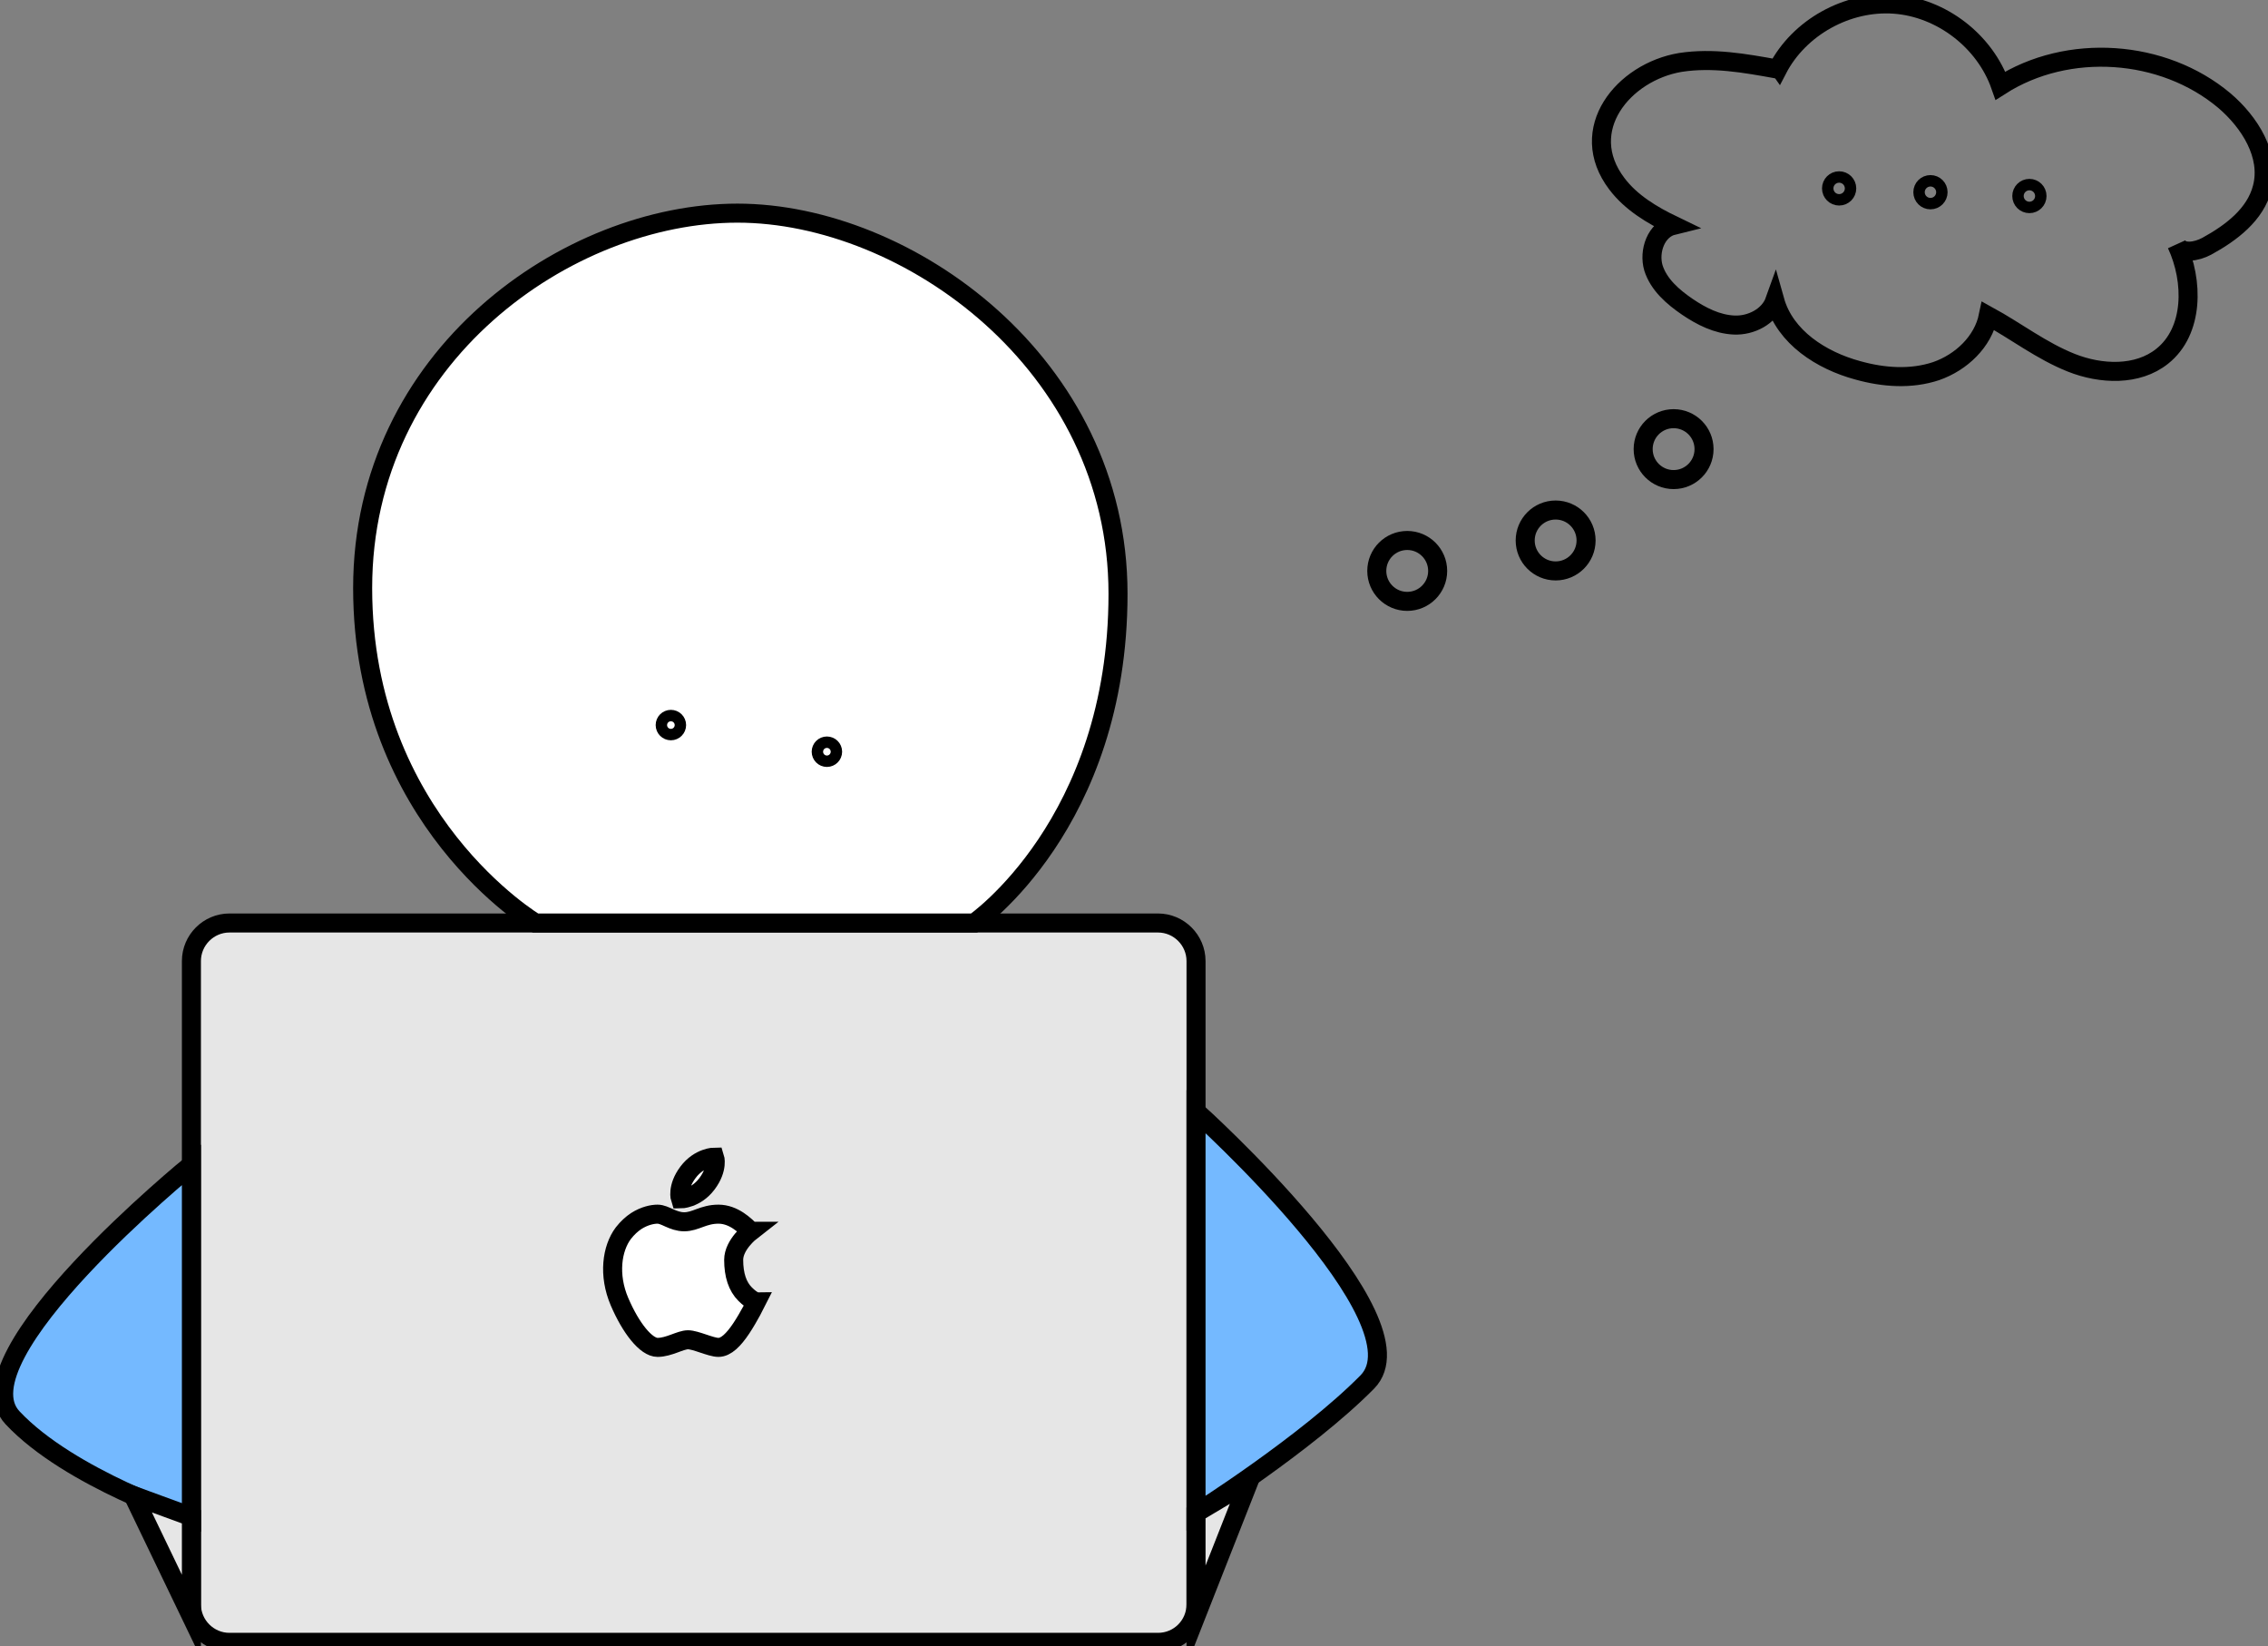 <svg enable-background="new 0 0 596 432.5" viewBox="0 0 596 432.5" xmlns="http://www.w3.org/2000/svg"><rect x="0" y="0" width="596" height="432.5" fill="#808080" stroke="none"/><g stroke="#000" stroke-miterlimit="10"><g stroke-width="5"><path d="m304.3 431.5h-244c-5.5 0-10-4.5-10-10v-169c0-5.5 4.5-10 10-10h244c5.5 0 10 4.5 10 10v169c0 5.5-4.4 10-10 10z" fill="#e6e6e6"/><path d="m50.3 306s-62 50.5-47 66.5 47 26.5 47 26.5z" fill="#74b9ff"/><path d="m314.3 292s61 54.9 45 71.1-45 34.5-45 34.5z" fill="#74b9ff"/><path d="m35 392.9 15.3 31.8v-26.2z" fill="#e6e6e6"/><path d="m314.3 424.5 13.9-35.3-13.9 8.3z" fill="#e6e6e6"/><path d="m95.3 154.5c0-61 54-98.5 98.5-98.5s100 39.5 100 100-37.8 86.5-37.8 86.5h-115.3s-45.4-27-45.4-88z" fill="#fff"/><circle cx="176.3" cy="190.5" fill="none" r="1.5"/><circle cx="217.3" cy="197.5" fill="none" r="1.5"/><circle cx="369.8" cy="150" fill="none" r="8"/><circle cx="408.8" cy="142" fill="none" r="8"/><circle cx="439.8" cy="118" fill="none" r="8"/></g><circle cx="483.3" cy="49.5" fill="none" r="1.5" stroke-width="6"/><circle cx="507.3" cy="50.5" fill="none" r="1.5" stroke-width="6"/><circle cx="533.3" cy="51.5" fill="none" r="1.5" stroke-width="6"/><path d="m466.8 18.1c.1 0 .2 0 .3.1 5.7-11 18.3-18 30.7-17.1s23.8 9.7 27.9 21.4c17.7-11.3 42.7-9.6 58.8 3.9 6.7 5.7 12.2 14.4 10 22.9-1.8 7.1-8.2 11.9-14.6 15.4-2.6 1.4-6.7 2.2-7.9-.5 4.5 9.7 4.5 22.8-3.8 29.4-6.5 5.2-16.1 4.8-23.9 1.7s-14.5-8.3-21.8-12.3c-1.4 6.8-7.1 12.2-13.7 14.5-6.6 2.2-13.8 1.7-20.6-.2-9.6-2.6-19.1-8.7-21.8-18.3-1.5 4.2-6.3 6.6-10.7 6.4-4.5-.2-8.6-2.3-12.3-4.8-3.8-2.6-7.5-5.8-8.9-10.2-1.3-4.4.7-10.1 5.2-11.2-5.6-2.7-11.1-6-14.8-10.9-10.8-14.2 1.7-29.4 16.7-31.9 8.5-1.3 16.9.2 25.2 1.7z" fill="none" stroke-width="5"/><path d="m187.8 304s-4 0-7 4-2 7-2 7 4 0 7-4 2-7 2-7z" fill="#fff" stroke-width="5"/><path d="m197.3 323.5s-4.5 3.5-4.5 7.5 1 7 3 9 3 2 3 2-2 4-4 7-4 5-6 5-6-2-8-2-5 2-8 2-7-5-10-12-2-14 1-18c1.1-1.4 2.2-2.4 3.4-3.2 2.2-1.4 4.3-1.8 5.6-1.8 2 0 4 2 7 2s5-2 9-2 7 3 8.5 4.5z" fill="#fff" stroke-width="5"/></g></svg>